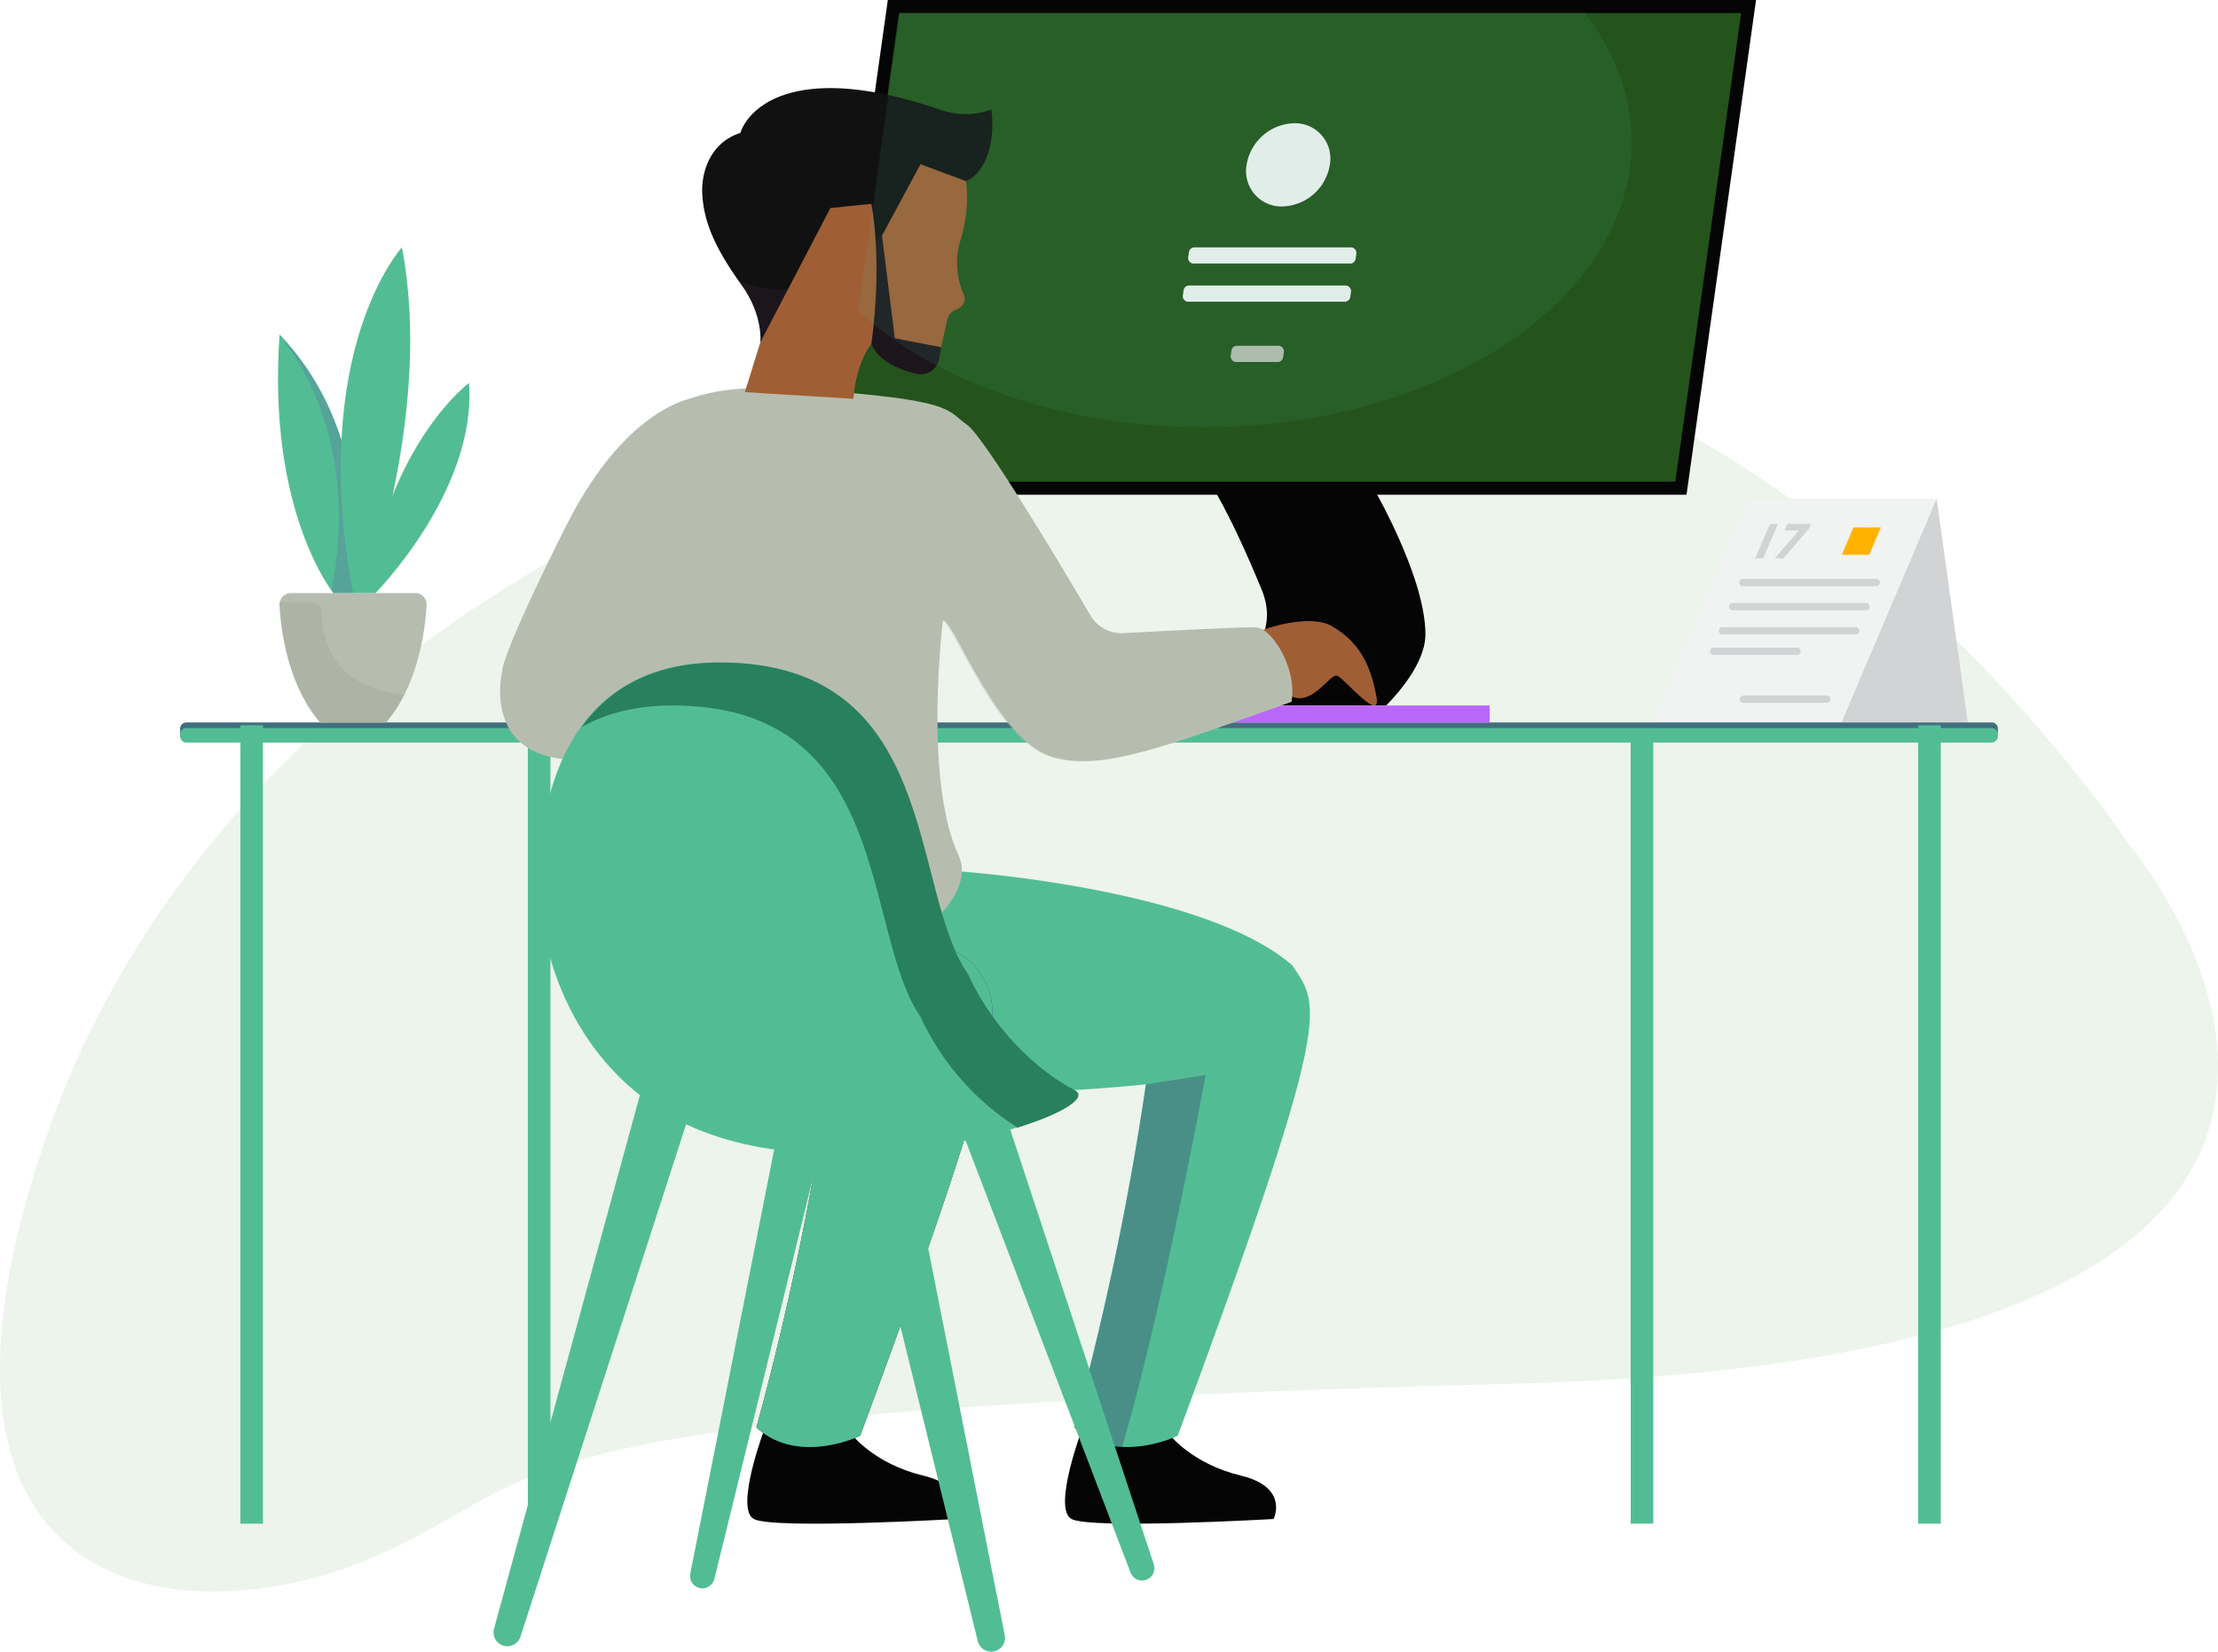 <svg xmlns="http://www.w3.org/2000/svg" xmlns:xlink="http://www.w3.org/1999/xlink" width="427.309" height="318.207" viewBox="0 0 427.309 318.207">
  <defs>
    <clipPath id="clip-path">
      <rect id="Rectangle_161" data-name="Rectangle 161" width="350.204" height="2.291" fill="none"/>
    </clipPath>
    <clipPath id="clip-path-2">
      <rect id="Rectangle_163" data-name="Rectangle 163" width="77.386" height="110.85" fill="#52bd94"/>
    </clipPath>
    <clipPath id="clip-path-3">
      <rect id="Rectangle_165" data-name="Rectangle 165" width="38.133" height="37.55" fill="none"/>
    </clipPath>
    <clipPath id="clip-path-4">
      <path id="Path_2165" data-name="Path 2165" d="M95.137,338.558h3.8s5.613-29.117-14.162-49.793c-2.429,34.151,10.366,49.793,10.366,49.793" transform="translate(-84.464 -288.765)" fill="#52bd94"/>
    </clipPath>
    <clipPath id="clip-path-5">
      <rect id="Rectangle_170" data-name="Rectangle 170" width="350.203" height="318.206" fill="none"/>
    </clipPath>
    <clipPath id="clip-path-6">
      <rect id="Rectangle_169" data-name="Rectangle 169" width="14.906" height="49.795" fill="none"/>
    </clipPath>
    <clipPath id="clip-path-7">
      <path id="Path_2166" data-name="Path 2166" d="M85.811,288.765c0,.04,0,.079-.008.12C101.284,308.473,96.936,332.77,95.759,338c.267.373.418.559.418.559h3.8s5.612-29.117-14.162-49.793" transform="translate(-85.803 -288.765)" fill="none"/>
    </clipPath>
    <linearGradient id="linear-gradient" x1="-0.417" y1="4.804" x2="-0.41" y2="4.804" gradientUnits="objectBoundingBox">
      <stop offset="0" stop-color="#6ad0fb"/>
      <stop offset="0.227" stop-color="#69cdf9"/>
      <stop offset="0.387" stop-color="#69c3f5"/>
      <stop offset="0.526" stop-color="#68b4ed"/>
      <stop offset="0.654" stop-color="#679ee3"/>
      <stop offset="0.773" stop-color="#6682d6"/>
      <stop offset="0.885" stop-color="#645fc5"/>
      <stop offset="0.992" stop-color="#6337b2"/>
      <stop offset="0.995" stop-color="#6336b2"/>
      <stop offset="1" stop-color="#6336b2"/>
    </linearGradient>
    <clipPath id="clip-path-8">
      <path id="Path_2167" data-name="Path 2167" d="M141.041,280.083h2.412s13.035-35.235,7-66.6c0,0-18.117,19.824-9.407,66.6" transform="translate(-138.672 -213.485)" fill="#52bd94"/>
    </clipPath>
    <clipPath id="clip-path-9">
      <path id="Path_2168" data-name="Path 2168" d="M160.087,370.986h1.906s19.57-19.773,18.021-40.475c0,0-15.075,11.048-19.927,40.475" transform="translate(-160.087 -330.511)" fill="#52bd94"/>
    </clipPath>
    <clipPath id="clip-path-11">
      <rect id="Rectangle_173" data-name="Rectangle 173" width="24.076" height="23.152" fill="#a5ad9d"/>
    </clipPath>
    <clipPath id="clip-path-12">
      <path id="Path_2171" data-name="Path 2171" d="M576.31,11.238,563.62,101.53H725.871l12.69-90.292Z" transform="translate(-563.62 -11.238)" fill="none"/>
    </clipPath>
    <clipPath id="clip-path-13">
      <path id="Path_2175" data-name="Path 2175" d="M457.907,84.677c-5.8,1.827-7.632,7.632-7.309,12.039s1.741,9.219,7.524,17.2c4.246,5.858,3.655,11.071,3.655,11.071,8.277,1.182,18.274-7.417,15.909-12.361s-3.225-11.287,2.042-11.609,4.085,13.221,3.117,21.39c-.625,5.281,4.9,7.642,8.891,8.652a3.669,3.669,0,0,0,4.511-2.961l.357-2.144a25.833,25.833,0,0,1-6.879-2.687c-4.3-2.257-2.58-17.628-1.4-22.251,1.051-4.108,3.8-6.943,9.38-6.39a6.966,6.966,0,0,0,6.258-2.741c3.507-4.683,2.312-11.722,2.312-11.722a13.868,13.868,0,0,1-7.332.679,15.053,15.053,0,0,1-2.551-.653c-8.786-3.008-15.723-4.159-21.151-4.159-11.367,0-16.113,5.047-17.337,8.647" transform="translate(-450.563 -76.03)" fill="#121111"/>
    </clipPath>
    <clipPath id="clip-path-14">
      <rect id="Rectangle_181" data-name="Rectangle 181" width="70.731" height="3.276" fill="none"/>
    </clipPath>
    <linearGradient id="linear-gradient-2" x1="-2.774" y1="6.328" x2="-2.771" y2="6.328" gradientUnits="objectBoundingBox">
      <stop offset="0" stop-color="#965bf1"/>
      <stop offset="0.995" stop-color="#bb68fa"/>
      <stop offset="1" stop-color="#bb68fa"/>
    </linearGradient>
    <clipPath id="clip-path-16">
      <rect id="Rectangle_184" data-name="Rectangle 184" width="70.73" height="2.13" fill="none"/>
    </clipPath>
    <clipPath id="clip-path-17">
      <rect id="Rectangle_183" data-name="Rectangle 183" width="70.731" height="2.13" fill="none"/>
    </clipPath>
    <linearGradient id="linear-gradient-3" x1="-2.797" y1="6.514" x2="-2.793" y2="6.514" xlink:href="#linear-gradient-2"/>
    <clipPath id="clip-path-18">
      <rect id="Rectangle_185" data-name="Rectangle 185" width="24.412" height="71.637" fill="none"/>
    </clipPath>
    <clipPath id="clip-path-20">
      <rect id="Rectangle_190" data-name="Rectangle 190" width="8.92" height="14.199" fill="none"/>
    </clipPath>
    <clipPath id="clip-path-21">
      <path id="Path_2181" data-name="Path 2181" d="M288.706,367.434c-12.577,25.153-12.087,27.518-12.087,27.518S270,420.964,308.7,409.033l6.414-66.913s-13.831.161-26.407,25.314" transform="translate(-276.19 -342.12)" fill="#b6bdaf"/>
    </clipPath>
    <clipPath id="clip-path-23">
      <rect id="Rectangle_194" data-name="Rectangle 194" width="26.491" height="55.067" fill="#b6bdaf"/>
    </clipPath>
    <clipPath id="clip-path-24">
      <path id="Path_2182" data-name="Path 2182" d="M350.511,419.547c-1.7-6.187-3.1-10.332-3.1-10.332s-33.884,35.813-20.088,55c4.648.309,10.874-.5,19.2-3.068Z" transform="translate(-324.02 -409.215)" fill="#b6bdaf"/>
    </clipPath>
    <clipPath id="clip-path-25">
      <path id="Path_2183" data-name="Path 2183" d="M361,360.578a123.33,123.33,0,0,0-4.192,30.957s.323,20.316,0,55.465c29.984,16.446,77.076-7.739,70.3-22.251-6.134-13.145-3.652-39.71-2.984-45.307,2.474.825,10.358,23.244,21.2,26.443,9.3,2.741,21.444-1.935,45.952-10.642,1.129-6.611-3.87-14.189-6.772-14.35-2.179-.121-17.9.7-25.6,1.122a6.948,6.948,0,0,1-6.367-3.413c-5.586-9.49-20.429-34.384-23.778-36.728-4.147-2.9-1.98-4.837-31.965-6.861-2.472-.167-4.748-.249-6.848-.248-23.371,0-24.809,10.131-28.951,25.812" transform="translate(-356.798 -334.766)" fill="#b6bdaf"/>
    </clipPath>
    <clipPath id="clip-path-26">
      <rect id="Rectangle_198" data-name="Rectangle 198" width="92.578" height="82.927" fill="#b6bdaf"/>
    </clipPath>
    <clipPath id="clip-path-27">
      <path id="Path_2184" data-name="Path 2184" d="M635.683,488.012c-2.969,1.854-34.341,20.841-47.467,3.5-13.785-18.216-19.515-36.925-31.42-23.632s-12.965,49.725-12.681,51.2c.191.994,5.865,16.918,9.558,27.233,13.173-5.872,21.821-14.793,18.649-21.591-6.134-13.145-3.653-39.71-2.984-45.307,2.473.825,10.358,23.244,21.2,26.443,9.3,2.741,21.444-1.935,45.952-10.642a14.383,14.383,0,0,0-.81-7.2" transform="translate(-544.077 -463.384)" fill="#b6bdaf"/>
    </clipPath>
    <clipPath id="clip-path-28">
      <path id="Path_2177" data-name="Path 2177" d="M671.914,934.669l-4.174,1.382a2.374,2.374,0,0,0-1.471,3.1l34.268,89.759a2.374,2.374,0,0,0,4.472-1.591l-30.095-91.141a2.372,2.372,0,0,0-3-1.509" transform="translate(-666.112 -934.548)" fill="#52bd94"/>
    </clipPath>
    <clipPath id="clip-path-29">
      <path id="Path_2178" data-name="Path 2178" d="M458.774,929.713l-18.626,94.156a2.374,2.374,0,0,0,4.634,1.027l22.939-93.3a2.374,2.374,0,0,0-1.842-2.895l-4.312-.857a2.371,2.371,0,0,0-2.791,1.868" transform="translate(-440.101 -927.799)" fill="#52bd94"/>
    </clipPath>
    <clipPath id="clip-path-30">
      <path id="Path_2179" data-name="Path 2179" d="M298.937,934.345l-28.35,103.705a2.659,2.659,0,0,0,5.095,1.519l33.1-102.4a2.659,2.659,0,0,0-1.827-3.382l-4.749-1.3a2.656,2.656,0,0,0-3.268,1.863" transform="translate(-270.491 -932.387)" fill="#52bd94"/>
    </clipPath>
    <clipPath id="clip-path-31">
      <path id="Path_2186" data-name="Path 2186" d="M346.355,584.225c4.553-2.6,10.3-4.19,17.557-4.19,42.6,0,36.439,43.534,47.771,59.98a49.978,49.978,0,0,0,18.692,21.343c8.788-2.732,13.688-5.82,11-7.22-7.749-4.035-15.836-12.156-20.583-22.407-11.331-16.446-5.167-59.979-47.771-59.979-13.333,0-21.583,5.385-26.666,12.474" transform="translate(-346.355 -571.75)" fill="#29805e"/>
    </clipPath>
    <clipPath id="clip-path-32">
      <path id="Path_2187" data-name="Path 2187" d="M579.485,931.211a5.065,5.065,0,0,0-3.931,6.177l25.094,102.063a2.659,2.659,0,0,0,5.19-1.151l-20.4-103.1a5.06,5.06,0,0,0-5.956-3.985" transform="translate(-575.406 -931.113)" fill="#52bd94"/>
    </clipPath>
    <clipPath id="clip-path-34">
      <rect id="Rectangle_204" data-name="Rectangle 204" width="38.989" height="27.142" fill="none"/>
    </clipPath>
    <clipPath id="clip-path-35">
      <path id="Path_2189" data-name="Path 2189" d="M608.464,225.01l.309-1.852a25.833,25.833,0,0,1-6.879-2.687c-3.612-1.9-2.976-13.044-1.979-19.3a10.54,10.54,0,0,0-4.386,1.964c.736,4.616.072,11.532-.514,16.478-.608,5.136,4.6,7.51,8.558,8.565a3.939,3.939,0,0,0,4.892-3.167" transform="translate(-594.965 -201.168)" fill="none"/>
    </clipPath>
    <linearGradient id="linear-gradient-4" x1="-7.702" y1="9.485" x2="-7.689" y2="9.485" gradientUnits="objectBoundingBox">
      <stop offset="0" stop-color="#43295d"/>
      <stop offset="1" stop-color="#774b88"/>
    </linearGradient>
    <clipPath id="clip-path-36">
      <path id="Path_2190" data-name="Path 2190" d="M482.155,236.417q.248.35.508.708c4.246,5.858,3.655,11.071,3.655,11.071,8.277,1.182,18.273-7.417,15.909-12.361-.186-.388-.361-.786-.526-1.188-6.542,4.677-13.589,4.051-19.545,1.769" transform="translate(-482.155 -234.648)" fill="none"/>
    </clipPath>
    <linearGradient id="linear-gradient-5" x1="-4.5" y1="15.833" x2="-4.49" y2="15.833" xlink:href="#linear-gradient-4"/>
    <clipPath id="clip-path-37">
      <rect id="Rectangle_178" data-name="Rectangle 178" width="350.203" height="318.206" fill="#a05e34"/>
    </clipPath>
    <clipPath id="clip-path-38">
      <rect id="Rectangle_177" data-name="Rectangle 177" width="149.035" height="79.82" fill="#52bd94"/>
    </clipPath>
    <clipPath id="clip-path-39">
      <path id="Path_2174" data-name="Path 2174" d="M585.156,68.687c15.027,13.567,39.216,22.37,66.5,22.37,45.584,0,82.538-24.577,82.538-54.895,0-8.974-3.238-17.445-8.979-24.924H593.23Z" transform="translate(-585.156 -11.238)" fill="#52bd94"/>
    </clipPath>
  </defs>
  <g id="Group_10077" data-name="Group 10077" transform="translate(-139.268 -501.332)">
    <path id="Path_2195" data-name="Path 2195" d="M1329.2,633.723s84.209,98.87-118.089,104.167S1027.4,755.3,992.065,770.958s-94.922,11.161-64.347-79.232,126.922-140.968,227.292-155.468S1329.2,633.723,1329.2,633.723Z" transform="translate(-780 30)" fill="#3c8c2e" opacity="0.096"/>
    <rect id="Rectangle_159" data-name="Rectangle 159" width="4.353" height="153.818" transform="translate(453.428 641.051)" fill="#52bd94"/>
    <rect id="Rectangle_160" data-name="Rectangle 160" width="4.353" height="153.818" transform="translate(240.96 641.051)" fill="#52bd94"/>
    <path id="Path_2145" data-name="Path 2145" d="M767.141,1231.941s-5.926,15.624-2.155,17.644,38.925,0,38.925,0,3.1-6.106-6.331-8.373-13.738-7.924-13.738-7.924Z" transform="translate(-419.284 -455.613)" fill="#050505"/>
    <path id="Path_2146" data-name="Path 2146" d="M492.953,1231.941s-5.926,15.624-2.155,17.644,38.925,0,38.925,0,3.1-6.106-6.33-8.373-13.738-7.924-13.738-7.924Z" transform="translate(-206.3 -455.613)" fill="#050505"/>
    <path id="Path_2147" data-name="Path 2147" d="M348.988,627.409H1.215A1.215,1.215,0,0,1,0,626.194v-1.44a1.215,1.215,0,0,1,1.215-1.215H348.988a1.215,1.215,0,0,1,1.215,1.215v1.44a1.215,1.215,0,0,1-1.215,1.215" transform="translate(173.965 16.98)" fill="#52bd94"/>
    <g id="Group_9644" data-name="Group 9644" transform="translate(173.965 640.519)" opacity="0.51" style="mix-blend-mode: color-dodge;isolation: isolate">
      <g id="Group_9643" data-name="Group 9643">
        <g id="Group_9642" data-name="Group 9642" clip-path="url(#clip-path)">
          <path id="Path_2148" data-name="Path 2148" d="M348.988,623.539H1.215A1.215,1.215,0,0,0,0,624.754v1.076a1.215,1.215,0,0,1,1.215-1.215H348.988a1.215,1.215,0,0,1,1.215,1.215v-1.076a1.215,1.215,0,0,0-1.215-1.215" transform="translate(0 -623.539)" fill="#33226c"/>
        </g>
      </g>
    </g>
    <rect id="Rectangle_162" data-name="Rectangle 162" width="4.353" height="153.818" transform="translate(508.814 641.051)" fill="#52bd94"/>
    <path id="Path_2149" data-name="Path 2149" d="M889.651,415.731s10.706,17.936,10.706,29.41c0,6.51-7.578,13.7-7.578,13.7l-42.55-.061s24.848-6.96,18.591-22.223-10.126-20.826-10.126-20.826Z" transform="translate(-486.474 178.401)" fill="#050505"/>
    <path id="Path_2150" data-name="Path 2150" d="M628.268,752.252s46.754,3.241,63.682,18.075c5.319,8.062,8.221,8.707-22.091,90.614,0,0-11.932,5.8-19.993-1.612a556.989,556.989,0,0,0,13.866-66.106s-35.472,3.87-43.856-.645-6.433-31.635,8.392-40.325" transform="translate(-303.701 -83.001)" fill="#52bd94"/>
    <path id="Path_2151" data-name="Path 2151" d="M364.689,752.252s46.754,3.241,63.682,18.075c5.319,8.062,8.221,8.707-22.091,90.614,0,0-11.931,5.8-19.993-1.612a557.011,557.011,0,0,0,13.867-66.106s-25.07,1.195-33.551-3.135c-15.161-7.739-16.738-29.145-1.913-37.836" transform="translate(-101.296 -83.001)" fill="#31236c"/>
    <g id="Group_9646" data-name="Group 9646" transform="translate(253.067 669.251)">
      <g id="Group_9645" data-name="Group 9645" clip-path="url(#clip-path-2)">
        <path id="Path_2152" data-name="Path 2152" d="M364.689,752.252s46.754,3.241,63.682,18.075c5.319,8.062,8.221,8.707-22.091,90.614,0,0-11.931,5.8-19.993-1.612a557.011,557.011,0,0,0,13.867-66.106s-25.07,1.195-33.551-3.135c-15.161-7.739-16.738-29.145-1.913-37.836" transform="translate(-354.362 -752.252)" fill="#52bd94"/>
      </g>
    </g>
    <rect id="Rectangle_164" data-name="Rectangle 164" width="4.353" height="153.818" transform="translate(185.574 641.051)" fill="#52bd94"/>
    <path id="Path_2153" data-name="Path 2153" d="M932.433,537.706s8.915-3.291,13.373-.63c5,2.983,7.256,7.019,8.465,13.544.968,5.222-6.046-3.386-7.5-4.031s-4.511,5.643-8.7,4.031-6.29-12.027-6.29-12.027" transform="translate(-549.82 84.95)" fill="#a05e34"/>
    <path id="Path_2154" data-name="Path 2154" d="M1326.042,430.3h-36.317l-18.274,43.05h36.317Z" transform="translate(-813.671 167.086)" fill="#f1f2f2"/>
    <g id="Group_9650" data-name="Group 9650" transform="translate(461.305 597.384)" opacity="0.46" style="mix-blend-mode: color-dodge;isolation: isolate">
      <g id="Group_9649" data-name="Group 9649">
        <g id="Group_9648" data-name="Group 9648" clip-path="url(#clip-path-3)">
          <path id="Path_2155" data-name="Path 2155" d="M1324.193,430.3h-22.212l-14.739,34.722a24.771,24.771,0,0,0,11.491,2.828c14.714,0,26.642-12.977,26.642-28.985a31.335,31.335,0,0,0-1.183-8.565" transform="translate(-1287.242 -430.298)" fill="#f1f2f2"/>
        </g>
      </g>
    </g>
    <path id="Path_2156" data-name="Path 2156" d="M1452.42,430.3l5.992,43.05h-24.266Z" transform="translate(-940.049 167.086)" fill="#d1d3d4"/>
    <path id="Path_2157" data-name="Path 2157" d="M1372.04,501.036h-25.677a.7.7,0,1,1,0-1.4h25.677a.7.7,0,1,1,0,1.4" transform="translate(-871.317 113.223)" fill="#d1d3d4"/>
    <path id="Path_2158" data-name="Path 2158" d="M1363.2,521.863h-25.677a.7.7,0,0,1,0-1.4H1363.2a.7.7,0,0,1,0,1.4" transform="translate(-864.451 97.045)" fill="#d1d3d4"/>
    <path id="Path_2159" data-name="Path 2159" d="M1354.359,542.69h-25.677a.7.7,0,1,1,0-1.4h25.677a.7.7,0,1,1,0,1.4" transform="translate(-857.583 80.867)" fill="#d1d3d4"/>
    <path id="Path_2160" data-name="Path 2160" d="M1337.257,560.318H1321.2a.7.7,0,1,1,0-1.4h16.057a.7.7,0,1,1,0,1.4" transform="translate(-851.771 67.174)" fill="#d1d3d4"/>
    <path id="Path_2161" data-name="Path 2161" d="M1362.8,601.678h-16.057a.7.7,0,0,1,0-1.4H1362.8a.7.7,0,1,1,0,1.4" transform="translate(-871.611 35.047)" fill="#d1d3d4"/>
    <path id="Path_2162" data-name="Path 2162" d="M1363.881,452.167l-2.813,6.628h-1.534l2.813-6.628Z" transform="translate(-882.091 150.098)" fill="#d1d3d4"/>
    <path id="Path_2163" data-name="Path 2163" d="M1378.738,452.167l-.531,1.25h2.782l-4.66,5.378H1378l4.853-5.633.422-.994Z" transform="translate(-895.138 150.098)" fill="#d1d3d4"/>
    <path id="Path_2164" data-name="Path 2164" d="M114.159,514.138a2.19,2.19,0,0,0-2.187-2.307H88.028a2.19,2.19,0,0,0-2.187,2.307c.243,4.619,1.5,15.2,7.795,22.628h12.729c6.292-7.432,7.551-18.009,7.794-22.628" transform="translate(107.289 103.753)" fill="#b6bdaf"/>
    <rect id="Rectangle_166" data-name="Rectangle 166" width="350.203" height="318.206" transform="translate(173.965 501.332)" fill="none"/>
    <g id="Group_9654" data-name="Group 9654" transform="translate(192.82 565.79)">
      <g id="Group_9653" data-name="Group 9653" clip-path="url(#clip-path-4)">
        <rect id="Rectangle_167" data-name="Rectangle 167" width="34.03" height="53.781" transform="translate(-14.26 3.159) rotate(-14.589)" fill="#52bd94"/>
      </g>
    </g>
    <g id="Group_9661" data-name="Group 9661" transform="translate(173.965 501.332)">
      <g id="Group_9660" data-name="Group 9660" clip-path="url(#clip-path-5)">
        <g id="Group_9659" data-name="Group 9659" transform="translate(19.153 64.457)" opacity="0.19" style="mix-blend-mode: multiply;isolation: isolate">
          <g id="Group_9658" data-name="Group 9658">
            <g id="Group_9657" data-name="Group 9657" clip-path="url(#clip-path-6)">
              <g id="Group_9656" data-name="Group 9656" transform="translate(0 0.001)">
                <g id="Group_9655" data-name="Group 9655" clip-path="url(#clip-path-7)">
                  <rect id="Rectangle_168" data-name="Rectangle 168" width="31.687" height="53.171" transform="translate(-12.138 3.159) rotate(-14.589)" fill="url(#linear-gradient)"/>
                </g>
              </g>
            </g>
          </g>
        </g>
      </g>
    </g>
    <g id="Group_9663" data-name="Group 9663" transform="translate(204.92 548.986)">
      <g id="Group_9662" data-name="Group 9662" clip-path="url(#clip-path-8)">
        <rect id="Rectangle_171" data-name="Rectangle 171" width="25.424" height="67.046" transform="translate(-7.612 0.024) rotate(-1.093)" fill="#52bd94"/>
      </g>
    </g>
    <g id="Group_9665" data-name="Group 9665" transform="translate(209.7 575.109)">
      <g id="Group_9664" data-name="Group 9664" clip-path="url(#clip-path-9)">
        <rect id="Rectangle_172" data-name="Rectangle 172" width="45.309" height="33.693" transform="matrix(0.332, -0.943, 0.943, 0.332, -12.672, 36.016)" fill="#52bd94"/>
      </g>
    </g>
    <g id="Group_9670" data-name="Group 9670" transform="translate(173.965 501.332)">
      <g id="Group_9669" data-name="Group 9669" clip-path="url(#clip-path-5)">
        <g id="Group_9668" data-name="Group 9668" transform="translate(19.161 116.035)" opacity="0.52" style="mix-blend-mode: multiply;isolation: isolate">
          <g id="Group_9667" data-name="Group 9667">
            <g id="Group_9666" data-name="Group 9666" clip-path="url(#clip-path-11)">
              <path id="Path_2169" data-name="Path 2169" d="M102.412,542.975h3.953a27.474,27.474,0,0,0,3.549-5.437c-14.531-1.181-15.974-11.644-15.951-15.913a1.8,1.8,0,0,0-1.8-1.8H85.878a2.208,2.208,0,0,0-.037.524c.243,4.619,1.5,15.2,7.795,22.628h8.776Z" transform="translate(-85.839 -519.823)" fill="#a5ad9d"/>
            </g>
          </g>
        </g>
        <path id="Path_2170" data-name="Path 2170" d="M550.806,95.31,564.2,0H731.468L718.073,95.31Z" transform="translate(-427.854 -0.002)" fill="#050505"/>
      </g>
    </g>
    <g id="Group_9672" data-name="Group 9672" transform="translate(299.777 503.84)">
      <g id="Group_9671" data-name="Group 9671" clip-path="url(#clip-path-12)">
        <rect id="Rectangle_175" data-name="Rectangle 175" width="184.07" height="109.591" transform="matrix(0.994, -0.114, 0.114, 0.994, -10.196, 1.167)" fill="rgba(60,140,46,0.58)"/>
      </g>
    </g>
    <g id="Group_9681" data-name="Group 9681" transform="translate(274.541 518.303)">
      <g id="Group_9680" data-name="Group 9680" clip-path="url(#clip-path-13)">
        <rect id="Rectangle_179" data-name="Rectangle 179" width="73.895" height="72.99" transform="matrix(0.927, -0.376, 0.376, 0.927, -19.651, 7.862)" fill="#121111"/>
      </g>
    </g>
    <g id="Group_9683" data-name="Group 9683" transform="translate(355.533 637.243)">
      <g id="Group_9682" data-name="Group 9682" clip-path="url(#clip-path-14)">
        <rect id="Rectangle_180" data-name="Rectangle 180" width="66.254" height="30.998" transform="matrix(0.918, -0.396, 0.396, 0.918, -1.191, 0.513)" fill="url(#linear-gradient-2)"/>
      </g>
    </g>
    <g id="Group_9693" data-name="Group 9693" transform="translate(173.965 501.332)">
      <g id="Group_9692" data-name="Group 9692" clip-path="url(#clip-path-5)">
        <g id="Group_9688" data-name="Group 9688" transform="translate(181.568 137.057)" opacity="0.44" style="mix-blend-mode: multiply;isolation: isolate">
          <g id="Group_9687" data-name="Group 9687">
            <g id="Group_9686" data-name="Group 9686" clip-path="url(#clip-path-16)">
              <g id="Group_9685" data-name="Group 9685" transform="translate(0)">
                <g id="Group_9684" data-name="Group 9684" clip-path="url(#clip-path-17)">
                  <rect id="Rectangle_182" data-name="Rectangle 182" width="65.8" height="29.946" transform="translate(-0.774 0.334) rotate(-23.311)" fill="url(#linear-gradient-3)"/>
                </g>
              </g>
            </g>
          </g>
        </g>
        <g id="Group_9691" data-name="Group 9691" transform="translate(173.177 207.105)" opacity="0.3" style="mix-blend-mode: multiply;isolation: isolate">
          <g id="Group_9690" data-name="Group 9690">
            <g id="Group_9689" data-name="Group 9689" clip-path="url(#clip-path-18)">
              <path id="Path_2176" data-name="Path 2176" d="M784.094,999.436c7.464-24.695,16.126-71.637,16.126-71.637L788.7,929.584a566.123,566.123,0,0,1-11.514,57.383c-.5,3.109-.982,6.383-1.375,9.544a14.633,14.633,0,0,0,8.287,2.927" transform="translate(-775.807 -927.799)" fill="#31236c"/>
            </g>
          </g>
        </g>
      </g>
    </g>
    <g id="Group_9704" data-name="Group 9704" transform="translate(173.965 501.332)">
      <g id="Group_9703" data-name="Group 9703" clip-path="url(#clip-path-5)">
        <g id="Group_9702" data-name="Group 9702" transform="translate(124.678 62.638)" opacity="0.26" style="mix-blend-mode: multiply;isolation: isolate">
          <g id="Group_9701" data-name="Group 9701">
            <g id="Group_9700" data-name="Group 9700" clip-path="url(#clip-path-20)">
              <path id="Path_2180" data-name="Path 2180" d="M558.54,294.5l5.035.311c.484-7.094,3.456-10.637,3.456-10.637q.25-1.831.428-3.561a17.632,17.632,0,0,0-8.92,13.888" transform="translate(-558.54 -280.614)" fill="#fbb1a6"/>
            </g>
          </g>
        </g>
      </g>
    </g>
    <g id="Group_9706" data-name="Group 9706" transform="translate(235.617 577.7)">
      <g id="Group_9705" data-name="Group 9705" clip-path="url(#clip-path-21)">
        <rect id="Rectangle_192" data-name="Rectangle 192" width="90.833" height="78.725" transform="matrix(0.504, -0.863, 0.863, 0.504, -40.53, 58.777)" fill="#b6bdaf"/>
      </g>
    </g>
    <g id="Group_9713" data-name="Group 9713" transform="translate(173.965 501.332)">
      <g id="Group_9712" data-name="Group 9712" clip-path="url(#clip-path-5)">
        <g id="Group_9711" data-name="Group 9711" transform="translate(72.328 91.344)" opacity="0.33" style="mix-blend-mode: multiply;isolation: isolate">
          <g id="Group_9710" data-name="Group 9710">
            <g id="Group_9709" data-name="Group 9709" clip-path="url(#clip-path-23)">
              <g id="Group_9708" data-name="Group 9708" transform="translate(0 0.001)">
                <g id="Group_9707" data-name="Group 9707" clip-path="url(#clip-path-24)">
                  <rect id="Rectangle_193" data-name="Rectangle 193" width="36.984" height="55.312" transform="translate(-10.493 0)" fill="#b6bdaf"/>
                </g>
              </g>
            </g>
          </g>
        </g>
      </g>
    </g>
    <g id="Group_9715" data-name="Group 9715" transform="translate(253.61 576.059)">
      <g id="Group_9714" data-name="Group 9714" clip-path="url(#clip-path-25)">
        <rect id="Rectangle_196" data-name="Rectangle 196" width="149.934" height="155.836" transform="matrix(0.17, -0.985, 0.985, 0.17, -21.896, 124.954)" fill="#b6bdaf"/>
      </g>
    </g>
    <g id="Group_9720" data-name="Group 9720" transform="translate(295.415 604.769)" opacity="0.33" style="mix-blend-mode: multiply;isolation: isolate">
      <g id="Group_9719" data-name="Group 9719">
        <g id="Group_9718" data-name="Group 9718" clip-path="url(#clip-path-26)">
          <g id="Group_9717" data-name="Group 9717" transform="translate(0 0)">
            <g id="Group_9716" data-name="Group 9716" clip-path="url(#clip-path-27)">
              <rect id="Rectangle_197" data-name="Rectangle 197" width="126.817" height="127.263" transform="translate(-41.08 57.947) rotate(-58.544)" fill="#b6bdaf"/>
            </g>
          </g>
        </g>
      </g>
    </g>
    <rect id="Rectangle_199" data-name="Rectangle 199" width="350.203" height="318.206" transform="translate(173.965 501.332)" fill="none"/>
    <g id="Group_9736" data-name="Group 9736" transform="translate(0 60)">
      <g id="Group_9695" data-name="Group 9695" transform="translate(322.656 649.943)">
        <g id="Group_9694" data-name="Group 9694" clip-path="url(#clip-path-28)">
          <rect id="Rectangle_187" data-name="Rectangle 187" width="47.652" height="99.013" transform="translate(-8.399 0.684) rotate(-4.841)" fill="#52bd94"/>
        </g>
      </g>
      <g id="Group_9697" data-name="Group 9697" transform="translate(272.205 648.437)">
        <g id="Group_9696" data-name="Group 9696" clip-path="url(#clip-path-29)">
          <rect id="Rectangle_188" data-name="Rectangle 188" width="36.432" height="100.93" transform="translate(-8.562 0.705) rotate(-4.841)" fill="#52bd94"/>
        </g>
      </g>
      <g id="Group_9699" data-name="Group 9699" transform="translate(234.345 649.461)">
        <g id="Group_9698" data-name="Group 9698" clip-path="url(#clip-path-30)">
          <rect id="Rectangle_189" data-name="Rectangle 189" width="115.882" height="75.183" transform="translate(-36.459 95.44) rotate(-69.274)" fill="#52bd94"/>
        </g>
      </g>
      <path id="Path_2185" data-name="Path 2185" d="M310.038,617.863s-4.515-46.113,34.5-46.113c42.6,0,36.439,43.534,47.771,59.979,4.747,10.252,12.834,18.372,20.583,22.408s-47.583,22.122-77.383,5.164c-24.508-13.947-25.475-41.437-25.475-41.437" transform="translate(-66.742 -2.791)" fill="#52bd94"/>
      <g id="Group_9724" data-name="Group 9724" transform="translate(251.279 568.959)">
        <g id="Group_9723" data-name="Group 9723" clip-path="url(#clip-path-31)">
          <rect id="Rectangle_200" data-name="Rectangle 200" width="97.707" height="89.607" transform="translate(0 0)" fill="#29805e"/>
        </g>
      </g>
      <g id="Group_9726" data-name="Group 9726" transform="translate(302.408 649.176)">
        <g id="Group_9725" data-name="Group 9725" clip-path="url(#clip-path-32)">
          <rect id="Rectangle_201" data-name="Rectangle 201" width="49.373" height="114.049" transform="matrix(0.986, -0.168, 0.168, 0.986, -18.797, 3.107)" fill="#52bd94"/>
        </g>
      </g>
    </g>
    <g id="Group_9735" data-name="Group 9735" transform="translate(173.965 501.332)">
      <g id="Group_9734" data-name="Group 9734" clip-path="url(#clip-path-5)">
        <path id="Path_2188" data-name="Path 2188" d="M1439.429,460.463h-5.282l2.242-5.282h5.282Z" transform="translate(-1114.014 -353.575)" fill="#ffb300"/>
        <g id="Group_9733" data-name="Group 9733" transform="translate(107.627 44.905)" opacity="0.1" style="mix-blend-mode: multiply;isolation: isolate">
          <g id="Group_9732" data-name="Group 9732">
            <g id="Group_9731" data-name="Group 9731" clip-path="url(#clip-path-34)">
              <g id="Group_9728" data-name="Group 9728" transform="translate(25.182 0)">
                <g id="Group_9727" data-name="Group 9727" clip-path="url(#clip-path-35)">
                  <rect id="Rectangle_202" data-name="Rectangle 202" width="17" height="28.88" transform="translate(-3.249 0.265) rotate(-5.618)" fill="url(#linear-gradient-4)"/>
                </g>
              </g>
              <g id="Group_9730" data-name="Group 9730" transform="translate(0 7.473)">
                <g id="Group_9729" data-name="Group 9729" clip-path="url(#clip-path-36)">
                  <rect id="Rectangle_203" data-name="Rectangle 203" width="23.77" height="16.857" transform="translate(-1.435 0.141) rotate(-5.618)" fill="url(#linear-gradient-5)"/>
                </g>
              </g>
            </g>
          </g>
        </g>
        <path id="Path_2191" data-name="Path 2191" d="M936.217,114.372a9.538,9.538,0,0,1-9.144,8.017,6.806,6.806,0,0,1-6.89-8.017,9.538,9.538,0,0,1,9.144-8.017,6.806,6.806,0,0,1,6.89,8.017" transform="translate(-714.716 -82.615)" fill="#f1f2f2"/>
        <path id="Path_2192" data-name="Path 2192" d="M901.2,216.609H871.051A1.065,1.065,0,0,1,870,215.4l.14-.994a1.065,1.065,0,0,1,1.055-.917h30.145a1.065,1.065,0,0,1,1.055,1.214l-.14.994a1.065,1.065,0,0,1-1.055.917" transform="translate(-675.786 -165.83)" fill="#f1f2f2"/>
        <path id="Path_2193" data-name="Path 2193" d="M896.6,249.548H866.454a1.065,1.065,0,0,1-1.055-1.214l.14-.994a1.066,1.066,0,0,1,1.055-.917h30.145a1.066,1.066,0,0,1,1.055,1.214l-.14.994a1.066,1.066,0,0,1-1.055.917" transform="translate(-672.215 -191.417)" fill="#f1f2f2"/>
        <path id="Path_2194" data-name="Path 2194" d="M915.777,301.544h-7.99a1.066,1.066,0,0,1-1.055-1.214l.14-.994a1.065,1.065,0,0,1,1.055-.917h7.99a1.066,1.066,0,0,1,1.055,1.214l-.14.994a1.066,1.066,0,0,1-1.055.917" transform="translate(-704.322 -231.806)" fill="#b6bdaf"/>
      </g>
    </g>
    <rect id="Rectangle_206" data-name="Rectangle 206" width="350.204" height="318.207" transform="translate(173.965 501.332)" fill="none"/>
    <g id="Group_9679" data-name="Group 9679" transform="translate(173.965 501.332)">
      <g id="Group_9678" data-name="Group 9678" clip-path="url(#clip-path-37)">
        <path id="Path_2172" data-name="Path 2172" d="M621.978,145a27.459,27.459,0,0,1-1.1,11.429,14.891,14.891,0,0,0,.621,10.312l.032.071a2.016,2.016,0,0,1-.806,2.572,6.929,6.929,0,0,1-.756.385,2.793,2.793,0,0,0-1.624,1.944l-1.172,5.275-8.922-1.72-2.472-19.778,7.417-13.759Z" transform="translate(-470.554 -110.097)" fill="#a05e34"/>
        <path id="Path_2173" data-name="Path 2173" d="M511.8,202.854s-2.972,3.543-3.456,10.637l-20.908-1.29,2.984-9.62,13.49-25.851,7.89-.806s2.247,10.488,0,26.93" transform="translate(-378.629 -136.654)" fill="#a05e34"/>
        <g id="Group_9677" data-name="Group 9677" transform="translate(130.619 32.509)" opacity="0.1" style="mix-blend-mode: color-dodge;isolation: isolate">
          <g id="Group_9676" data-name="Group 9676" transform="translate(0 -30)">
            <g id="Group_9675" data-name="Group 9675" clip-path="url(#clip-path-38)">
              <g id="Group_9674" data-name="Group 9674" transform="translate(0 0)">
                <g id="Group_9673" data-name="Group 9673" clip-path="url(#clip-path-39)">
                  <path id="Path_2196" data-name="Path 2196" d="M0,0H149.034V79.819H0Z" transform="translate(0 0)" fill="#52bd94"/>
                </g>
              </g>
            </g>
          </g>
        </g>
      </g>
    </g>
  </g>
</svg>
